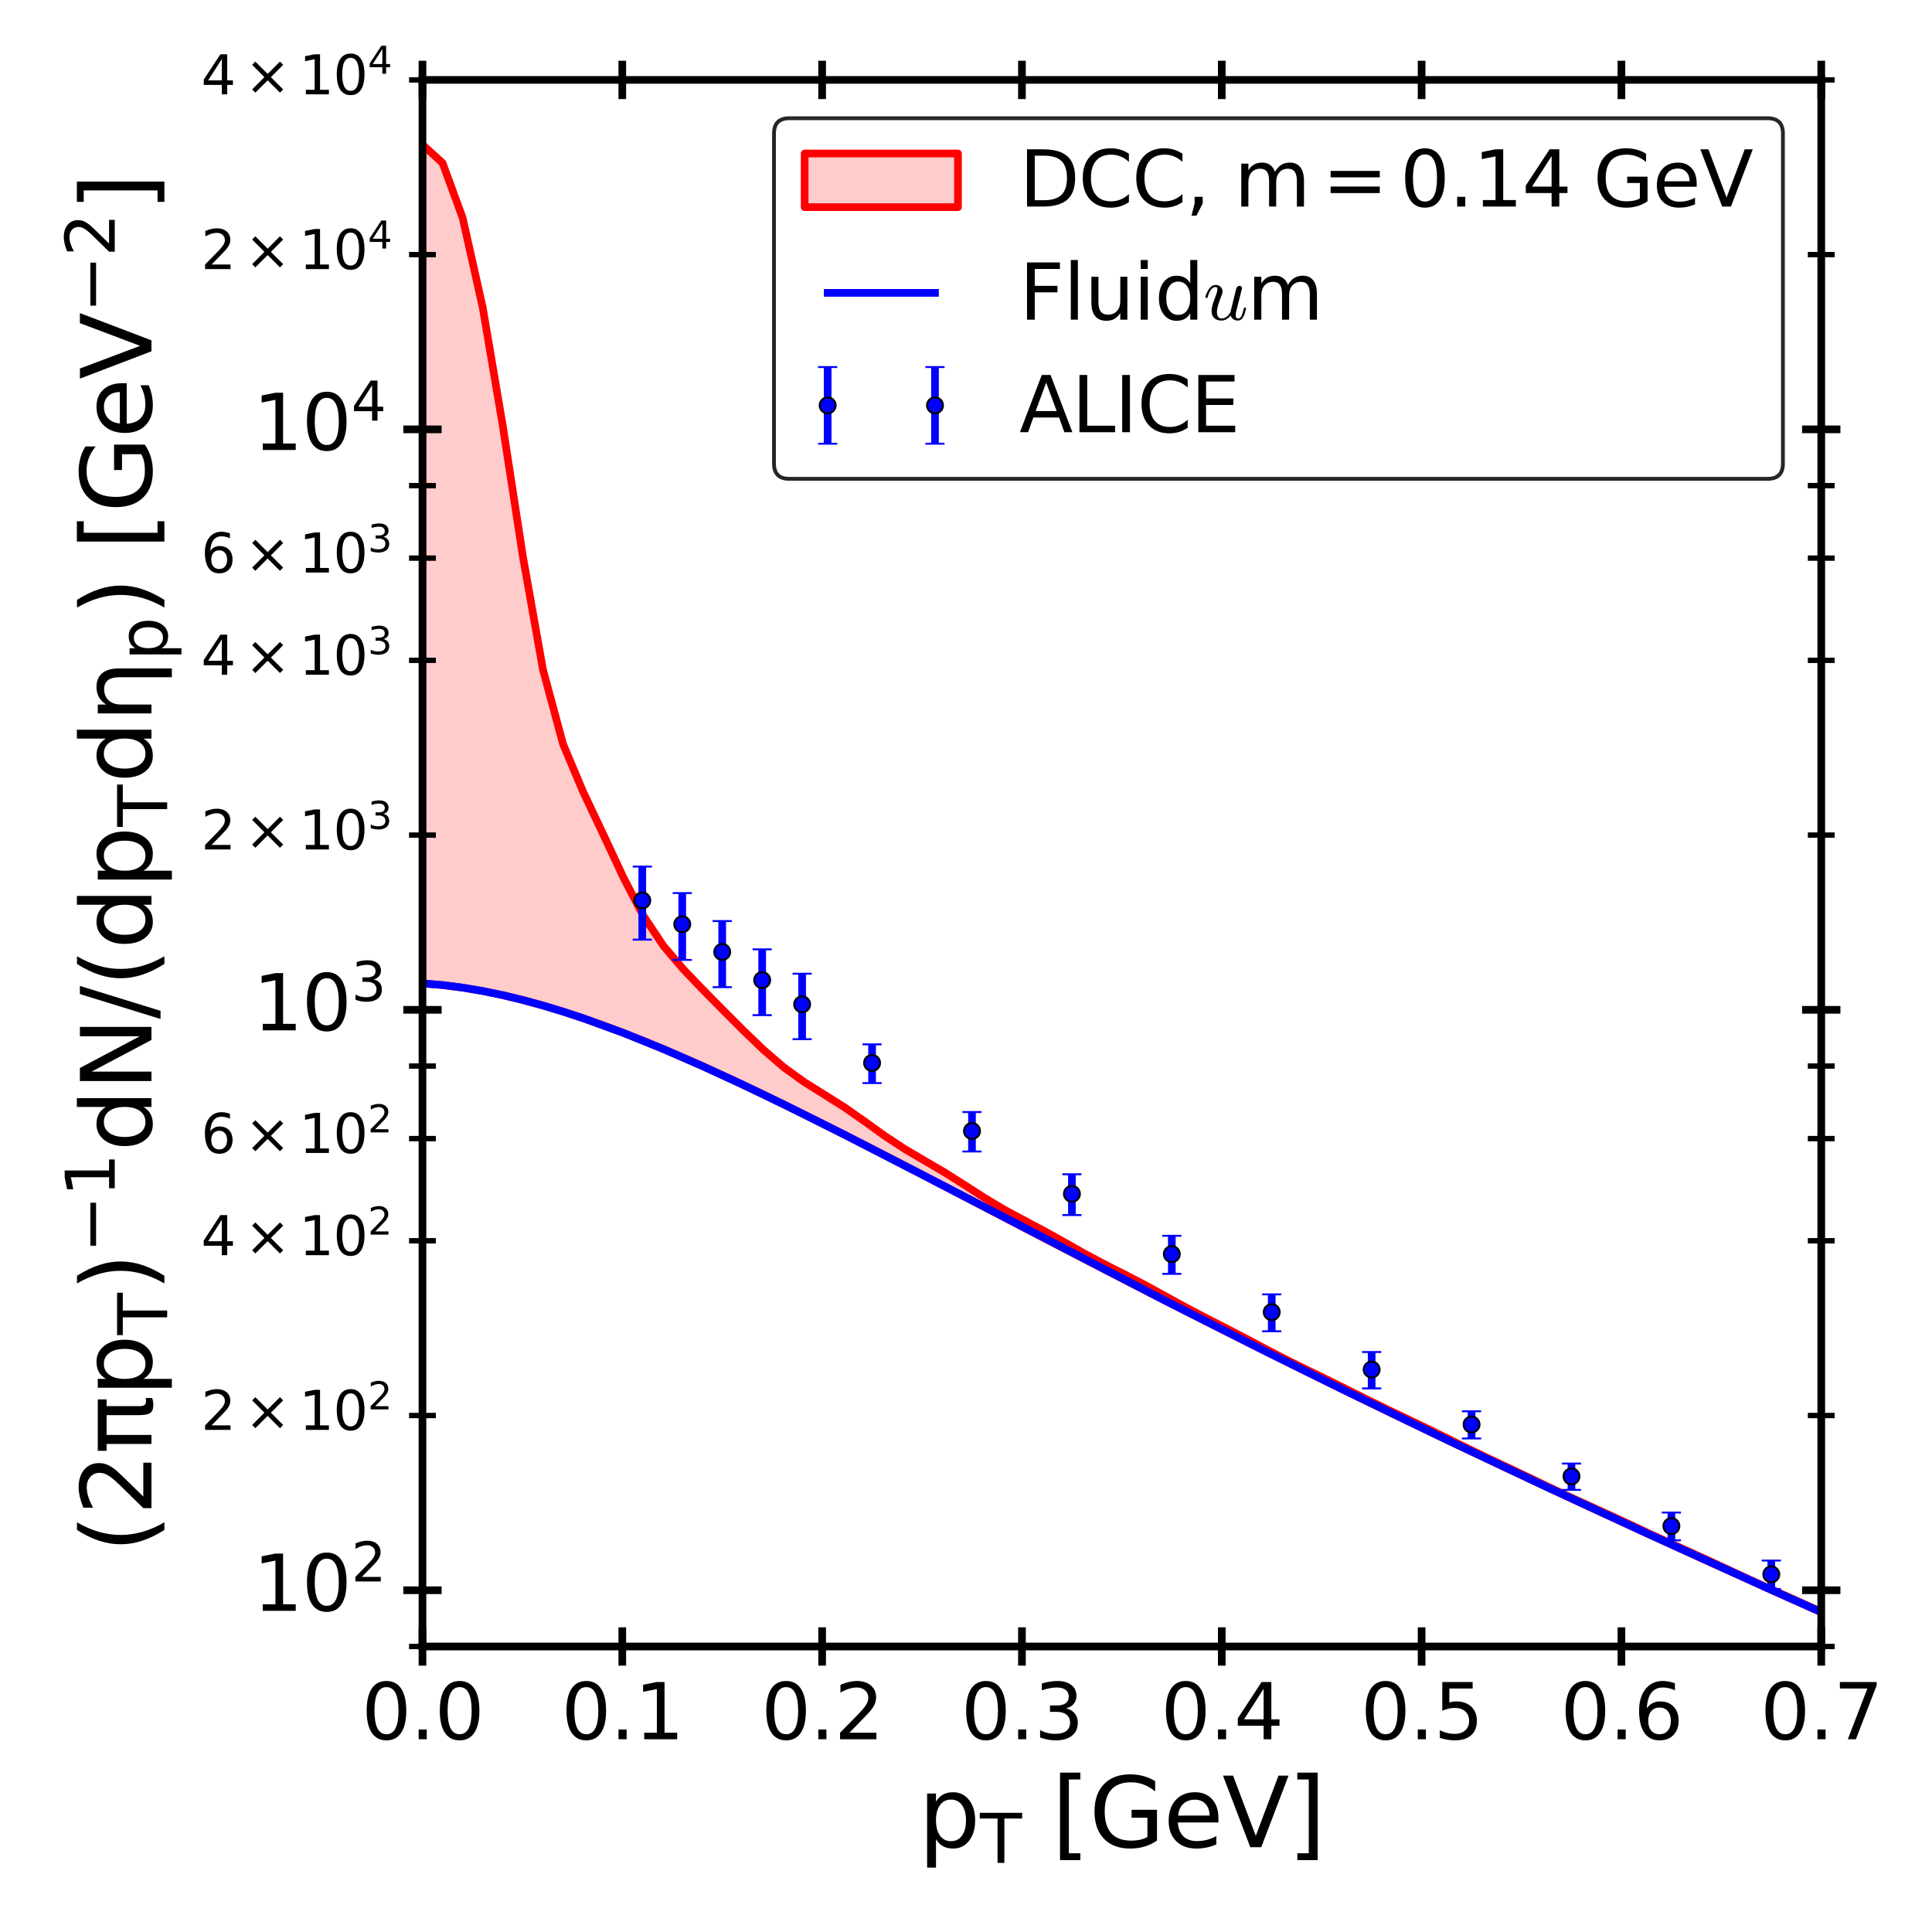 <?xml version="1.0" encoding="utf-8" standalone="no"?>
<!DOCTYPE svg PUBLIC "-//W3C//DTD SVG 1.1//EN"
  "http://www.w3.org/Graphics/SVG/1.1/DTD/svg11.dtd">
<svg xmlns:xlink="http://www.w3.org/1999/xlink" width="504pt" height="504pt" viewBox="0 0 504 504" xmlns="http://www.w3.org/2000/svg" version="1.1">
 <defs>
  <style type="text/css">*{stroke-linejoin: round; stroke-linecap: butt}</style>
 </defs>
 <g id="figure_1">
  <g id="patch_1">
   <path d="M 0 504 
L 504 504 
L 504 0 
L 0 0 
z
" style="fill: #ffffff"/>
  </g>
  <g id="axes_1">
   <g id="patch_2">
    <path d="M 110.209 429.52 
L 475.11 429.52 
L 475.11 20.844 
L 110.209 20.844 
z
" style="fill: #ffffff"/>
   </g>
   <g id="PolyCollection_1">
    <path d="M 110.209 37.717 
L 110.209 256.544 
L 115.449 256.974 
L 120.688 257.64 
L 125.927 258.524 
L 131.166 259.608 
L 136.405 260.874 
L 141.644 262.309 
L 146.883 263.896 
L 152.122 265.623 
L 157.361 267.476 
L 162.6 269.444 
L 167.839 271.515 
L 173.078 273.68 
L 178.317 275.928 
L 183.557 278.251 
L 188.796 280.641 
L 194.034 283.089 
L 199.273 285.588 
L 204.513 288.133 
L 209.752 290.717 
L 214.991 293.333 
L 220.23 295.978 
L 225.469 298.647 
L 230.708 301.335 
L 235.947 304.039 
L 241.186 306.754 
L 246.425 309.478 
L 251.664 312.207 
L 256.903 314.939 
L 262.142 317.672 
L 267.382 320.404 
L 272.62 323.132 
L 277.859 325.856 
L 283.098 328.573 
L 288.338 331.283 
L 293.577 333.983 
L 298.816 336.674 
L 304.055 339.354 
L 309.294 342.024 
L 314.533 344.682 
L 319.772 347.327 
L 325.011 349.96 
L 330.25 352.581 
L 335.489 355.189 
L 340.728 357.783 
L 345.967 360.365 
L 351.206 362.935 
L 356.445 365.491 
L 361.684 368.035 
L 366.923 370.567 
L 372.163 373.086 
L 377.402 375.594 
L 382.641 378.09 
L 387.879 380.574 
L 393.119 383.048 
L 398.358 385.512 
L 403.597 387.964 
L 408.836 390.407 
L 414.075 392.841 
L 419.314 395.265 
L 424.553 397.681 
L 429.792 400.087 
L 435.031 402.486 
L 440.27 404.877 
L 445.509 407.261 
L 450.748 409.637 
L 455.988 412.007 
L 461.227 414.37 
L 466.466 416.727 
L 471.704 419.077 
L 476.944 421.423 
L 482.183 423.762 
L 487.422 426.097 
L 492.661 428.426 
L 497.9 430.751 
L 503.139 433.071 
L 508.378 435.387 
L 513.617 437.698 
L 518.856 440.006 
L 524.095 442.309 
L 529.334 444.609 
L 534.573 446.905 
L 539.813 449.197 
L 545.052 451.486 
L 550.29 453.772 
L 555.529 456.054 
L 560.769 458.333 
L 566.008 460.608 
L 571.247 462.881 
L 576.486 465.15 
L 581.725 467.417 
L 586.964 469.68 
L 592.203 471.94 
L 597.442 474.197 
L 602.681 476.451 
L 607.92 478.702 
L 613.159 480.95 
L 618.398 483.195 
L 623.638 485.438 
L 628.876 487.676 
L 634.118 489.913 
L 639.357 492.146 
L 644.596 494.376 
L 649.835 496.602 
L 655.074 498.826 
L 660.313 501.046 
L 665.552 503.263 
L 670.791 505.477 
L 676.029 507.688 
L 681.268 509.896 
L 686.507 512.101 
L 691.746 514.302 
L 696.985 516.501 
L 702.224 518.696 
L 707.463 520.888 
L 712.702 523.077 
L 717.941 525.263 
L 723.18 527.446 
L 728.419 529.626 
L 733.658 531.803 
L 738.897 533.976 
L 744.136 536.147 
L 749.374 538.315 
L 754.613 540.48 
L 759.852 542.642 
L 765.091 544.801 
L 770.33 546.958 
L 775.569 549.112 
L 780.808 551.263 
L 786.047 553.411 
L 791.286 555.558 
L 796.525 557.701 
L 801.764 559.842 
L 807.003 561.981 
L 812.242 564.118 
L 817.481 566.252 
L 822.719 568.384 
L 827.958 570.514 
L 833.197 572.643 
L 838.436 574.769 
L 843.68 576.895 
L 848.919 579.018 
L 854.158 581.139 
L 859.397 583.258 
L 864.636 585.376 
L 869.875 587.492 
L 875.114 589.607 
L 880.353 591.721 
L 885.592 593.833 
L 890.831 595.944 
L 896.07 598.054 
L 901.309 600.163 
L 906.548 602.27 
L 911.786 604.377 
L 917.025 606.483 
L 922.264 608.588 
L 927.503 610.693 
L 932.742 612.796 
L 937.981 614.899 
L 943.22 617.001 
L 948.459 619.103 
L 953.698 621.203 
L 958.937 623.304 
L 964.176 625.403 
L 969.415 627.503 
L 974.654 629.601 
L 979.893 631.699 
L 985.131 633.797 
L 990.37 635.894 
L 995.609 637.991 
L 1000.848 640.087 
L 1006.087 642.183 
L 1011.326 644.278 
L 1016.565 646.373 
L 1021.804 648.467 
L 1027.043 650.56 
L 1032.282 652.654 
L 1037.521 654.746 
L 1042.76 656.838 
L 1047.999 658.929 
L 1053.243 661.022 
L 1058.482 663.112 
L 1063.721 665.201 
L 1068.96 667.289 
L 1074.198 669.377 
L 1079.437 671.463 
L 1084.676 673.549 
L 1089.915 675.634 
L 1095.154 677.718 
L 1100.393 679.801 
L 1105.632 681.883 
L 1110.871 683.964 
L 1116.11 686.044 
L 1121.349 688.122 
L 1126.588 690.2 
L 1131.827 692.276 
L 1137.066 694.351 
L 1142.305 696.424 
L 1147.543 698.496 
L 1152.782 700.567 
L 1152.782 700.546 
L 1152.782 700.546 
L 1147.543 698.456 
L 1142.305 696.388 
L 1137.066 694.336 
L 1131.827 692.272 
L 1126.588 690.188 
L 1121.349 688.101 
L 1116.11 686.028 
L 1110.871 683.958 
L 1105.632 681.874 
L 1100.393 679.783 
L 1095.154 677.702 
L 1089.915 675.627 
L 1084.676 673.535 
L 1079.437 671.421 
L 1074.198 669.314 
L 1068.96 667.239 
L 1063.721 665.181 
L 1058.482 663.107 
L 1053.243 661.01 
L 1047.999 658.914 
L 1042.76 656.832 
L 1037.521 654.745 
L 1032.282 652.639 
L 1027.043 650.53 
L 1021.804 648.44 
L 1016.565 646.36 
L 1011.326 644.265 
L 1006.087 642.152 
L 1000.848 640.048 
L 995.609 637.968 
L 990.37 635.891 
L 985.131 633.794 
L 979.893 631.684 
L 974.654 629.585 
L 969.415 627.495 
L 964.176 625.389 
L 958.937 623.262 
L 953.698 621.142 
L 948.459 619.052 
L 943.22 616.976 
L 937.981 614.881 
L 932.742 612.768 
L 927.503 610.663 
L 922.264 608.575 
L 917.025 606.483 
L 911.786 604.367 
L 906.548 602.245 
L 901.309 600.139 
L 896.07 598.038 
L 890.831 595.92 
L 885.592 593.784 
L 880.353 591.661 
L 875.114 589.567 
L 869.875 587.476 
L 864.636 585.361 
L 859.397 583.231 
L 854.158 581.113 
L 848.919 579.006 
L 843.68 576.883 
L 838.436 574.733 
L 833.197 572.586 
L 827.958 570.465 
L 822.719 568.353 
L 817.481 566.221 
L 812.242 564.071 
L 807.003 561.932 
L 801.764 559.815 
L 796.525 557.693 
L 791.286 555.544 
L 786.047 553.383 
L 780.808 551.234 
L 775.569 549.091 
L 770.33 546.927 
L 765.091 544.742 
L 759.852 542.567 
L 754.613 540.418 
L 749.374 538.275 
L 744.136 536.109 
L 738.897 533.926 
L 733.658 531.756 
L 728.419 529.599 
L 723.18 527.428 
L 717.941 525.228 
L 712.702 523.023 
L 707.463 520.836 
L 702.224 518.655 
L 696.985 516.452 
L 691.746 514.232 
L 686.507 512.025 
L 681.268 509.843 
L 676.029 507.657 
L 670.791 505.442 
L 665.552 503.214 
L 660.313 501 
L 655.074 498.793 
L 649.835 496.561 
L 644.596 494.303 
L 639.357 492.051 
L 634.118 489.828 
L 628.876 487.609 
L 623.638 485.365 
L 618.398 483.104 
L 613.159 480.862 
L 607.92 478.643 
L 602.681 476.412 
L 597.442 474.144 
L 592.203 471.865 
L 586.964 469.605 
L 581.725 467.354 
L 576.486 465.075 
L 571.247 462.77 
L 566.008 460.479 
L 560.769 458.222 
L 555.529 455.969 
L 550.29 453.685 
L 545.052 451.383 
L 539.813 449.098 
L 534.573 446.83 
L 529.334 444.539 
L 524.095 442.207 
L 518.856 439.87 
L 513.617 437.561 
L 508.378 435.261 
L 503.139 432.93 
L 497.9 430.574 
L 492.661 428.239 
L 487.422 425.943 
L 482.183 423.641 
L 476.944 421.293 
L 471.704 418.922 
L 466.466 416.572 
L 461.227 414.236 
L 455.988 411.861 
L 450.748 409.434 
L 445.509 407.008 
L 440.27 404.627 
L 435.031 402.259 
L 429.792 399.847 
L 424.553 397.397 
L 419.314 394.972 
L 414.075 392.591 
L 408.836 390.191 
L 403.597 387.719 
L 398.358 385.207 
L 393.119 382.723 
L 387.879 380.258 
L 382.641 377.742 
L 377.402 375.155 
L 372.163 372.573 
L 366.923 370.058 
L 361.684 367.565 
L 356.445 365.003 
L 351.206 362.379 
L 345.967 359.783 
L 340.728 357.243 
L 335.489 354.659 
L 330.25 351.945 
L 325.011 349.166 
L 319.772 346.445 
L 314.533 343.777 
L 309.294 341.029 
L 304.055 338.148 
L 298.816 335.275 
L 293.577 332.551 
L 288.338 329.901 
L 283.098 327.119 
L 277.859 324.166 
L 272.62 321.238 
L 267.382 318.458 
L 262.142 315.647 
L 256.903 312.533 
L 251.664 309.153 
L 246.425 305.845 
L 241.186 302.781 
L 235.947 299.702 
L 230.708 296.246 
L 225.469 292.471 
L 220.23 288.816 
L 214.991 285.515 
L 209.752 282.247 
L 204.513 278.465 
L 199.273 273.952 
L 194.034 268.925 
L 188.796 263.684 
L 183.557 258.374 
L 178.317 252.909 
L 173.078 246.758 
L 167.839 238.913 
L 162.6 228.861 
L 157.361 217.629 
L 152.122 206.568 
L 146.883 194.121 
L 141.644 174.689 
L 136.405 145.176 
L 131.166 111.11 
L 125.927 80.226 
L 120.688 56.837 
L 115.449 42.522 
L 110.209 37.717 
z
" clip-path="url(#p96c5abf75c)" style="fill: #ff0000; fill-opacity: 0.2; stroke: #ff0000; stroke-width: 2"/>
   </g>
   <g id="line2d_1">
    <path d="M 110.209 256.544 
L 115.449 256.974 
L 120.688 257.64 
L 125.927 258.524 
L 131.166 259.608 
L 136.405 260.874 
L 141.644 262.309 
L 146.883 263.896 
L 152.122 265.623 
L 162.6 269.444 
L 173.078 273.68 
L 183.557 278.251 
L 194.034 283.089 
L 204.513 288.133 
L 220.23 295.978 
L 241.186 306.754 
L 304.055 339.354 
L 330.25 352.581 
L 351.206 362.935 
L 377.402 375.594 
L 403.597 387.964 
L 429.792 400.087 
L 461.227 414.37 
L 497.9 430.751 
L 505 433.894 
L 505 433.894 
" clip-path="url(#p96c5abf75c)" style="fill: none; stroke: #0000ff; stroke-width: 2; stroke-linecap: square"/>
   </g>
   <g id="LineCollection_1">
    <path d="M 167.551 245.12 
L 167.551 226.065 
" clip-path="url(#p96c5abf75c)" style="fill: none; stroke: #0000ff; stroke-width: 2"/>
    <path d="M 177.977 250.404 
L 177.977 232.973 
" clip-path="url(#p96c5abf75c)" style="fill: none; stroke: #0000ff; stroke-width: 2"/>
    <path d="M 188.402 257.519 
L 188.402 240.275 
" clip-path="url(#p96c5abf75c)" style="fill: none; stroke: #0000ff; stroke-width: 2"/>
    <path d="M 198.828 264.822 
L 198.828 247.657 
" clip-path="url(#p96c5abf75c)" style="fill: none; stroke: #0000ff; stroke-width: 2"/>
    <path d="M 209.254 271.09 
L 209.254 254.008 
" clip-path="url(#p96c5abf75c)" style="fill: none; stroke: #0000ff; stroke-width: 2"/>
    <path d="M 227.499 282.538 
L 227.499 272.434 
" clip-path="url(#p96c5abf75c)" style="fill: none; stroke: #0000ff; stroke-width: 2"/>
    <path d="M 253.563 300.392 
L 253.563 290.097 
" clip-path="url(#p96c5abf75c)" style="fill: none; stroke: #0000ff; stroke-width: 2"/>
    <path d="M 279.628 316.968 
L 279.628 306.328 
" clip-path="url(#p96c5abf75c)" style="fill: none; stroke: #0000ff; stroke-width: 2"/>
    <path d="M 305.692 332.313 
L 305.692 322.38 
" clip-path="url(#p96c5abf75c)" style="fill: none; stroke: #0000ff; stroke-width: 2"/>
    <path d="M 331.756 347.279 
L 331.756 337.662 
" clip-path="url(#p96c5abf75c)" style="fill: none; stroke: #0000ff; stroke-width: 2"/>
    <path d="M 357.821 362.194 
L 357.821 352.697 
" clip-path="url(#p96c5abf75c)" style="fill: none; stroke: #0000ff; stroke-width: 2"/>
    <path d="M 383.885 375.25 
L 383.885 368.156 
" clip-path="url(#p96c5abf75c)" style="fill: none; stroke: #0000ff; stroke-width: 2"/>
    <path d="M 409.949 388.666 
L 409.949 381.795 
" clip-path="url(#p96c5abf75c)" style="fill: none; stroke: #0000ff; stroke-width: 2"/>
    <path d="M 436.014 401.823 
L 436.014 394.577 
" clip-path="url(#p96c5abf75c)" style="fill: none; stroke: #0000ff; stroke-width: 2"/>
    <path d="M 462.078 414.518 
L 462.078 407.1 
" clip-path="url(#p96c5abf75c)" style="fill: none; stroke: #0000ff; stroke-width: 2"/>
    <path d="M 488.142 427.313 
L 488.142 419.937 
" clip-path="url(#p96c5abf75c)" style="fill: none; stroke: #0000ff; stroke-width: 2"/>
    <path clip-path="url(#p96c5abf75c)" style="fill: none; stroke: #0000ff; stroke-width: 2"/>
    <path clip-path="url(#p96c5abf75c)" style="fill: none; stroke: #0000ff; stroke-width: 2"/>
    <path clip-path="url(#p96c5abf75c)" style="fill: none; stroke: #0000ff; stroke-width: 2"/>
    <path clip-path="url(#p96c5abf75c)" style="fill: none; stroke: #0000ff; stroke-width: 2"/>
    <path clip-path="url(#p96c5abf75c)" style="fill: none; stroke: #0000ff; stroke-width: 2"/>
    <path clip-path="url(#p96c5abf75c)" style="fill: none; stroke: #0000ff; stroke-width: 2"/>
    <path clip-path="url(#p96c5abf75c)" style="fill: none; stroke: #0000ff; stroke-width: 2"/>
    <path clip-path="url(#p96c5abf75c)" style="fill: none; stroke: #0000ff; stroke-width: 2"/>
    <path clip-path="url(#p96c5abf75c)" style="fill: none; stroke: #0000ff; stroke-width: 2"/>
    <path clip-path="url(#p96c5abf75c)" style="fill: none; stroke: #0000ff; stroke-width: 2"/>
    <path clip-path="url(#p96c5abf75c)" style="fill: none; stroke: #0000ff; stroke-width: 2"/>
    <path clip-path="url(#p96c5abf75c)" style="fill: none; stroke: #0000ff; stroke-width: 2"/>
    <path clip-path="url(#p96c5abf75c)" style="fill: none; stroke: #0000ff; stroke-width: 2"/>
    <path clip-path="url(#p96c5abf75c)" style="fill: none; stroke: #0000ff; stroke-width: 2"/>
    <path clip-path="url(#p96c5abf75c)" style="fill: none; stroke: #0000ff; stroke-width: 2"/>
    <path clip-path="url(#p96c5abf75c)" style="fill: none; stroke: #0000ff; stroke-width: 2"/>
    <path clip-path="url(#p96c5abf75c)" style="fill: none; stroke: #0000ff; stroke-width: 2"/>
    <path clip-path="url(#p96c5abf75c)" style="fill: none; stroke: #0000ff; stroke-width: 2"/>
    <path clip-path="url(#p96c5abf75c)" style="fill: none; stroke: #0000ff; stroke-width: 2"/>
    <path clip-path="url(#p96c5abf75c)" style="fill: none; stroke: #0000ff; stroke-width: 2"/>
    <path clip-path="url(#p96c5abf75c)" style="fill: none; stroke: #0000ff; stroke-width: 2"/>
    <path clip-path="url(#p96c5abf75c)" style="fill: none; stroke: #0000ff; stroke-width: 2"/>
    <path clip-path="url(#p96c5abf75c)" style="fill: none; stroke: #0000ff; stroke-width: 2"/>
    <path clip-path="url(#p96c5abf75c)" style="fill: none; stroke: #0000ff; stroke-width: 2"/>
    <path clip-path="url(#p96c5abf75c)" style="fill: none; stroke: #0000ff; stroke-width: 2"/>
   </g>
   <g id="line2d_2">
    <defs>
     <path id="m764d93574f" d="M 2.5 0 
L -2.5 -0 
" style="stroke: #0000ff; stroke-width: 0.5"/>
    </defs>
    <g clip-path="url(#p96c5abf75c)">
     <use xlink:href="#m764d93574f" x="167.551" y="245.12" style="fill: #0000ff; stroke: #0000ff; stroke-width: 0.5"/>
     <use xlink:href="#m764d93574f" x="177.977" y="250.404" style="fill: #0000ff; stroke: #0000ff; stroke-width: 0.5"/>
     <use xlink:href="#m764d93574f" x="188.402" y="257.519" style="fill: #0000ff; stroke: #0000ff; stroke-width: 0.5"/>
     <use xlink:href="#m764d93574f" x="198.828" y="264.822" style="fill: #0000ff; stroke: #0000ff; stroke-width: 0.5"/>
     <use xlink:href="#m764d93574f" x="209.254" y="271.09" style="fill: #0000ff; stroke: #0000ff; stroke-width: 0.5"/>
     <use xlink:href="#m764d93574f" x="227.499" y="282.538" style="fill: #0000ff; stroke: #0000ff; stroke-width: 0.5"/>
     <use xlink:href="#m764d93574f" x="253.563" y="300.392" style="fill: #0000ff; stroke: #0000ff; stroke-width: 0.5"/>
     <use xlink:href="#m764d93574f" x="279.628" y="316.968" style="fill: #0000ff; stroke: #0000ff; stroke-width: 0.5"/>
     <use xlink:href="#m764d93574f" x="305.692" y="332.313" style="fill: #0000ff; stroke: #0000ff; stroke-width: 0.5"/>
     <use xlink:href="#m764d93574f" x="331.756" y="347.279" style="fill: #0000ff; stroke: #0000ff; stroke-width: 0.5"/>
     <use xlink:href="#m764d93574f" x="357.821" y="362.194" style="fill: #0000ff; stroke: #0000ff; stroke-width: 0.5"/>
     <use xlink:href="#m764d93574f" x="383.885" y="375.25" style="fill: #0000ff; stroke: #0000ff; stroke-width: 0.5"/>
     <use xlink:href="#m764d93574f" x="409.949" y="388.666" style="fill: #0000ff; stroke: #0000ff; stroke-width: 0.5"/>
     <use xlink:href="#m764d93574f" x="436.014" y="401.823" style="fill: #0000ff; stroke: #0000ff; stroke-width: 0.5"/>
     <use xlink:href="#m764d93574f" x="462.078" y="414.518" style="fill: #0000ff; stroke: #0000ff; stroke-width: 0.5"/>
     <use xlink:href="#m764d93574f" x="488.142" y="427.313" style="fill: #0000ff; stroke: #0000ff; stroke-width: 0.5"/>
     <use xlink:href="#m764d93574f" x="514.206" y="439.324" style="fill: #0000ff; stroke: #0000ff; stroke-width: 0.5"/>
     <use xlink:href="#m764d93574f" x="540.271" y="451.546" style="fill: #0000ff; stroke: #0000ff; stroke-width: 0.5"/>
     <use xlink:href="#m764d93574f" x="566.335" y="463.14" style="fill: #0000ff; stroke: #0000ff; stroke-width: 0.5"/>
     <use xlink:href="#m764d93574f" x="592.399" y="474.627" style="fill: #0000ff; stroke: #0000ff; stroke-width: 0.5"/>
     <use xlink:href="#m764d93574f" x="618.464" y="485.673" style="fill: #0000ff; stroke: #0000ff; stroke-width: 0.5"/>
     <use xlink:href="#m764d93574f" x="657.56" y="502.951" style="fill: #0000ff; stroke: #0000ff; stroke-width: 0.5"/>
     <use xlink:href="#m764d93574f" x="709.689" y="524.892" style="fill: #0000ff; stroke: #0000ff; stroke-width: 0.5"/>
     <use xlink:href="#m764d93574f" x="761.818" y="545.515" style="fill: #0000ff; stroke: #0000ff; stroke-width: 0.5"/>
     <use xlink:href="#m764d93574f" x="813.946" y="566.265" style="fill: #0000ff; stroke: #0000ff; stroke-width: 0.5"/>
     <use xlink:href="#m764d93574f" x="866.075" y="588.087" style="fill: #0000ff; stroke: #0000ff; stroke-width: 0.5"/>
     <use xlink:href="#m764d93574f" x="918.203" y="608.388" style="fill: #0000ff; stroke: #0000ff; stroke-width: 0.5"/>
     <use xlink:href="#m764d93574f" x="970.332" y="628.405" style="fill: #0000ff; stroke: #0000ff; stroke-width: 0.5"/>
     <use xlink:href="#m764d93574f" x="1022.461" y="648.559" style="fill: #0000ff; stroke: #0000ff; stroke-width: 0.5"/>
     <use xlink:href="#m764d93574f" x="1074.589" y="668.333" style="fill: #0000ff; stroke: #0000ff; stroke-width: 0.5"/>
     <use xlink:href="#m764d93574f" x="1126.718" y="687.812" style="fill: #0000ff; stroke: #0000ff; stroke-width: 0.5"/>
     <use xlink:href="#m764d93574f" x="1178.847" y="706.856" style="fill: #0000ff; stroke: #0000ff; stroke-width: 0.5"/>
     <use xlink:href="#m764d93574f" x="1230.975" y="725.548" style="fill: #0000ff; stroke: #0000ff; stroke-width: 0.5"/>
     <use xlink:href="#m764d93574f" x="1283.104" y="744.295" style="fill: #0000ff; stroke: #0000ff; stroke-width: 0.5"/>
     <use xlink:href="#m764d93574f" x="1335.233" y="759.249" style="fill: #0000ff; stroke: #0000ff; stroke-width: 0.5"/>
     <use xlink:href="#m764d93574f" x="1387.361" y="779.892" style="fill: #0000ff; stroke: #0000ff; stroke-width: 0.5"/>
     <use xlink:href="#m764d93574f" x="1439.49" y="796.836" style="fill: #0000ff; stroke: #0000ff; stroke-width: 0.5"/>
     <use xlink:href="#m764d93574f" x="1491.619" y="814.188" style="fill: #0000ff; stroke: #0000ff; stroke-width: 0.5"/>
     <use xlink:href="#m764d93574f" x="1543.747" y="829.652" style="fill: #0000ff; stroke: #0000ff; stroke-width: 0.5"/>
     <use xlink:href="#m764d93574f" x="1595.876" y="844.534" style="fill: #0000ff; stroke: #0000ff; stroke-width: 0.5"/>
     <use xlink:href="#m764d93574f" x="1648.005" y="860.834" style="fill: #0000ff; stroke: #0000ff; stroke-width: 0.5"/>
    </g>
   </g>
   <g id="line2d_3">
    <g clip-path="url(#p96c5abf75c)">
     <use xlink:href="#m764d93574f" x="167.551" y="226.065" style="fill: #0000ff; stroke: #0000ff; stroke-width: 0.5"/>
     <use xlink:href="#m764d93574f" x="177.977" y="232.973" style="fill: #0000ff; stroke: #0000ff; stroke-width: 0.5"/>
     <use xlink:href="#m764d93574f" x="188.402" y="240.275" style="fill: #0000ff; stroke: #0000ff; stroke-width: 0.5"/>
     <use xlink:href="#m764d93574f" x="198.828" y="247.657" style="fill: #0000ff; stroke: #0000ff; stroke-width: 0.5"/>
     <use xlink:href="#m764d93574f" x="209.254" y="254.008" style="fill: #0000ff; stroke: #0000ff; stroke-width: 0.5"/>
     <use xlink:href="#m764d93574f" x="227.499" y="272.434" style="fill: #0000ff; stroke: #0000ff; stroke-width: 0.5"/>
     <use xlink:href="#m764d93574f" x="253.563" y="290.097" style="fill: #0000ff; stroke: #0000ff; stroke-width: 0.5"/>
     <use xlink:href="#m764d93574f" x="279.628" y="306.328" style="fill: #0000ff; stroke: #0000ff; stroke-width: 0.5"/>
     <use xlink:href="#m764d93574f" x="305.692" y="322.38" style="fill: #0000ff; stroke: #0000ff; stroke-width: 0.5"/>
     <use xlink:href="#m764d93574f" x="331.756" y="337.662" style="fill: #0000ff; stroke: #0000ff; stroke-width: 0.5"/>
     <use xlink:href="#m764d93574f" x="357.821" y="352.697" style="fill: #0000ff; stroke: #0000ff; stroke-width: 0.5"/>
     <use xlink:href="#m764d93574f" x="383.885" y="368.156" style="fill: #0000ff; stroke: #0000ff; stroke-width: 0.5"/>
     <use xlink:href="#m764d93574f" x="409.949" y="381.795" style="fill: #0000ff; stroke: #0000ff; stroke-width: 0.5"/>
     <use xlink:href="#m764d93574f" x="436.014" y="394.577" style="fill: #0000ff; stroke: #0000ff; stroke-width: 0.5"/>
     <use xlink:href="#m764d93574f" x="462.078" y="407.1" style="fill: #0000ff; stroke: #0000ff; stroke-width: 0.5"/>
     <use xlink:href="#m764d93574f" x="488.142" y="419.937" style="fill: #0000ff; stroke: #0000ff; stroke-width: 0.5"/>
     <use xlink:href="#m764d93574f" x="514.206" y="431.676" style="fill: #0000ff; stroke: #0000ff; stroke-width: 0.5"/>
     <use xlink:href="#m764d93574f" x="540.271" y="443.774" style="fill: #0000ff; stroke: #0000ff; stroke-width: 0.5"/>
     <use xlink:href="#m764d93574f" x="566.335" y="455.075" style="fill: #0000ff; stroke: #0000ff; stroke-width: 0.5"/>
     <use xlink:href="#m764d93574f" x="592.399" y="466.5" style="fill: #0000ff; stroke: #0000ff; stroke-width: 0.5"/>
     <use xlink:href="#m764d93574f" x="618.464" y="477.82" style="fill: #0000ff; stroke: #0000ff; stroke-width: 0.5"/>
     <use xlink:href="#m764d93574f" x="657.56" y="495.058" style="fill: #0000ff; stroke: #0000ff; stroke-width: 0.5"/>
     <use xlink:href="#m764d93574f" x="709.689" y="516.79" style="fill: #0000ff; stroke: #0000ff; stroke-width: 0.5"/>
     <use xlink:href="#m764d93574f" x="761.818" y="536.896" style="fill: #0000ff; stroke: #0000ff; stroke-width: 0.5"/>
     <use xlink:href="#m764d93574f" x="813.946" y="557.649" style="fill: #0000ff; stroke: #0000ff; stroke-width: 0.5"/>
     <use xlink:href="#m764d93574f" x="866.075" y="579.251" style="fill: #0000ff; stroke: #0000ff; stroke-width: 0.5"/>
     <use xlink:href="#m764d93574f" x="918.203" y="599.333" style="fill: #0000ff; stroke: #0000ff; stroke-width: 0.5"/>
     <use xlink:href="#m764d93574f" x="970.332" y="619.024" style="fill: #0000ff; stroke: #0000ff; stroke-width: 0.5"/>
     <use xlink:href="#m764d93574f" x="1022.461" y="639.072" style="fill: #0000ff; stroke: #0000ff; stroke-width: 0.5"/>
     <use xlink:href="#m764d93574f" x="1074.589" y="658.596" style="fill: #0000ff; stroke: #0000ff; stroke-width: 0.5"/>
     <use xlink:href="#m764d93574f" x="1126.718" y="677.407" style="fill: #0000ff; stroke: #0000ff; stroke-width: 0.5"/>
     <use xlink:href="#m764d93574f" x="1178.847" y="696.171" style="fill: #0000ff; stroke: #0000ff; stroke-width: 0.5"/>
     <use xlink:href="#m764d93574f" x="1230.975" y="714.182" style="fill: #0000ff; stroke: #0000ff; stroke-width: 0.5"/>
     <use xlink:href="#m764d93574f" x="1283.104" y="732.854" style="fill: #0000ff; stroke: #0000ff; stroke-width: 0.5"/>
     <use xlink:href="#m764d93574f" x="1335.233" y="747.269" style="fill: #0000ff; stroke: #0000ff; stroke-width: 0.5"/>
     <use xlink:href="#m764d93574f" x="1387.361" y="766.239" style="fill: #0000ff; stroke: #0000ff; stroke-width: 0.5"/>
     <use xlink:href="#m764d93574f" x="1439.49" y="782.66" style="fill: #0000ff; stroke: #0000ff; stroke-width: 0.5"/>
     <use xlink:href="#m764d93574f" x="1491.619" y="798.523" style="fill: #0000ff; stroke: #0000ff; stroke-width: 0.5"/>
     <use xlink:href="#m764d93574f" x="1543.747" y="814.56" style="fill: #0000ff; stroke: #0000ff; stroke-width: 0.5"/>
     <use xlink:href="#m764d93574f" x="1595.876" y="829.041" style="fill: #0000ff; stroke: #0000ff; stroke-width: 0.5"/>
     <use xlink:href="#m764d93574f" x="1648.005" y="843.501" style="fill: #0000ff; stroke: #0000ff; stroke-width: 0.5"/>
    </g>
   </g>
   <g id="line2d_4">
    <defs>
     <path id="m2ebcbee60b" d="M 0 2.083 
C 0.553 2.083 1.082 1.864 1.473 1.473 
C 1.864 1.082 2.083 0.553 2.083 0 
C 2.083 -0.553 1.864 -1.082 1.473 -1.473 
C 1.082 -1.864 0.553 -2.083 0 -2.083 
C -0.553 -2.083 -1.082 -1.864 -1.473 -1.473 
C -1.864 -1.082 -2.083 -0.553 -2.083 0 
C -2.083 0.553 -1.864 1.082 -1.473 1.473 
C -1.082 1.864 -0.553 2.083 0 2.083 
z
" style="stroke: #000000; stroke-width: 0.5"/>
    </defs>
    <g clip-path="url(#p96c5abf75c)">
     <use xlink:href="#m2ebcbee60b" x="167.551" y="234.904" style="fill: #0000ff; stroke: #000000; stroke-width: 0.5"/>
     <use xlink:href="#m2ebcbee60b" x="177.977" y="241.112" style="fill: #0000ff; stroke: #000000; stroke-width: 0.5"/>
     <use xlink:href="#m2ebcbee60b" x="188.402" y="248.333" style="fill: #0000ff; stroke: #000000; stroke-width: 0.5"/>
     <use xlink:href="#m2ebcbee60b" x="198.828" y="255.681" style="fill: #0000ff; stroke: #000000; stroke-width: 0.5"/>
     <use xlink:href="#m2ebcbee60b" x="209.254" y="261.996" style="fill: #0000ff; stroke: #000000; stroke-width: 0.5"/>
     <use xlink:href="#m2ebcbee60b" x="227.499" y="277.292" style="fill: #0000ff; stroke: #000000; stroke-width: 0.5"/>
     <use xlink:href="#m2ebcbee60b" x="253.563" y="295.043" style="fill: #0000ff; stroke: #000000; stroke-width: 0.5"/>
     <use xlink:href="#m2ebcbee60b" x="279.628" y="311.433" style="fill: #0000ff; stroke: #000000; stroke-width: 0.5"/>
     <use xlink:href="#m2ebcbee60b" x="305.692" y="327.159" style="fill: #0000ff; stroke: #000000; stroke-width: 0.5"/>
     <use xlink:href="#m2ebcbee60b" x="331.756" y="342.294" style="fill: #0000ff; stroke: #000000; stroke-width: 0.5"/>
     <use xlink:href="#m2ebcbee60b" x="357.821" y="357.275" style="fill: #0000ff; stroke: #000000; stroke-width: 0.5"/>
     <use xlink:href="#m2ebcbee60b" x="383.885" y="371.607" style="fill: #0000ff; stroke: #000000; stroke-width: 0.5"/>
     <use xlink:href="#m2ebcbee60b" x="409.949" y="385.141" style="fill: #0000ff; stroke: #000000; stroke-width: 0.5"/>
     <use xlink:href="#m2ebcbee60b" x="436.014" y="398.101" style="fill: #0000ff; stroke: #000000; stroke-width: 0.5"/>
     <use xlink:href="#m2ebcbee60b" x="462.078" y="410.705" style="fill: #0000ff; stroke: #000000; stroke-width: 0.5"/>
     <use xlink:href="#m2ebcbee60b" x="488.142" y="423.522" style="fill: #0000ff; stroke: #000000; stroke-width: 0.5"/>
     <use xlink:href="#m2ebcbee60b" x="514.206" y="435.389" style="fill: #0000ff; stroke: #000000; stroke-width: 0.5"/>
     <use xlink:href="#m2ebcbee60b" x="540.271" y="447.545" style="fill: #0000ff; stroke: #000000; stroke-width: 0.5"/>
     <use xlink:href="#m2ebcbee60b" x="566.335" y="458.984" style="fill: #0000ff; stroke: #000000; stroke-width: 0.5"/>
     <use xlink:href="#m2ebcbee60b" x="592.399" y="470.438" style="fill: #0000ff; stroke: #000000; stroke-width: 0.5"/>
     <use xlink:href="#m2ebcbee60b" x="618.464" y="481.63" style="fill: #0000ff; stroke: #000000; stroke-width: 0.5"/>
     <use xlink:href="#m2ebcbee60b" x="657.56" y="498.887" style="fill: #0000ff; stroke: #000000; stroke-width: 0.5"/>
     <use xlink:href="#m2ebcbee60b" x="709.689" y="520.716" style="fill: #0000ff; stroke: #000000; stroke-width: 0.5"/>
     <use xlink:href="#m2ebcbee60b" x="761.818" y="541.064" style="fill: #0000ff; stroke: #000000; stroke-width: 0.5"/>
     <use xlink:href="#m2ebcbee60b" x="813.946" y="561.816" style="fill: #0000ff; stroke: #000000; stroke-width: 0.5"/>
     <use xlink:href="#m2ebcbee60b" x="866.075" y="583.521" style="fill: #0000ff; stroke: #000000; stroke-width: 0.5"/>
     <use xlink:href="#m2ebcbee60b" x="918.203" y="603.705" style="fill: #0000ff; stroke: #000000; stroke-width: 0.5"/>
     <use xlink:href="#m2ebcbee60b" x="970.332" y="623.548" style="fill: #0000ff; stroke: #000000; stroke-width: 0.5"/>
     <use xlink:href="#m2ebcbee60b" x="1022.461" y="643.644" style="fill: #0000ff; stroke: #000000; stroke-width: 0.5"/>
     <use xlink:href="#m2ebcbee60b" x="1074.589" y="663.285" style="fill: #0000ff; stroke: #000000; stroke-width: 0.5"/>
     <use xlink:href="#m2ebcbee60b" x="1126.718" y="682.404" style="fill: #0000ff; stroke: #000000; stroke-width: 0.5"/>
     <use xlink:href="#m2ebcbee60b" x="1178.847" y="701.297" style="fill: #0000ff; stroke: #000000; stroke-width: 0.5"/>
     <use xlink:href="#m2ebcbee60b" x="1230.975" y="719.62" style="fill: #0000ff; stroke: #000000; stroke-width: 0.5"/>
     <use xlink:href="#m2ebcbee60b" x="1283.104" y="738.326" style="fill: #0000ff; stroke: #000000; stroke-width: 0.5"/>
     <use xlink:href="#m2ebcbee60b" x="1335.233" y="752.987" style="fill: #0000ff; stroke: #000000; stroke-width: 0.5"/>
     <use xlink:href="#m2ebcbee60b" x="1387.361" y="772.712" style="fill: #0000ff; stroke: #000000; stroke-width: 0.5"/>
     <use xlink:href="#m2ebcbee60b" x="1439.49" y="789.367" style="fill: #0000ff; stroke: #000000; stroke-width: 0.5"/>
     <use xlink:href="#m2ebcbee60b" x="1491.619" y="805.89" style="fill: #0000ff; stroke: #000000; stroke-width: 0.5"/>
     <use xlink:href="#m2ebcbee60b" x="1543.747" y="821.674" style="fill: #0000ff; stroke: #000000; stroke-width: 0.5"/>
     <use xlink:href="#m2ebcbee60b" x="1595.876" y="836.332" style="fill: #0000ff; stroke: #000000; stroke-width: 0.5"/>
     <use xlink:href="#m2ebcbee60b" x="1648.005" y="851.598" style="fill: #0000ff; stroke: #000000; stroke-width: 0.5"/>
    </g>
   </g>
   <g id="patch_3">
    <path d="M 110.209 429.52 
L 110.209 20.844 
" style="fill: none; stroke: #000000; stroke-width: 2; stroke-linejoin: miter; stroke-linecap: square"/>
   </g>
   <g id="patch_4">
    <path d="M 475.11 429.52 
L 475.11 20.844 
" style="fill: none; stroke: #000000; stroke-width: 2; stroke-linejoin: miter; stroke-linecap: square"/>
   </g>
   <g id="patch_5">
    <path d="M 110.209 429.52 
L 475.11 429.52 
" style="fill: none; stroke: #000000; stroke-width: 2; stroke-linejoin: miter; stroke-linecap: square"/>
   </g>
   <g id="patch_6">
    <path d="M 110.209 20.844 
L 475.11 20.844 
" style="fill: none; stroke: #000000; stroke-width: 2; stroke-linejoin: miter; stroke-linecap: square"/>
   </g>
   <g id="matplotlib.axis_1">
    <g id="xtick_1">
     <g id="line2d_5">
      <defs>
       <path id="m25d801d6d2" d="M 0 5 
L 0 -5 
" style="stroke: #000000; stroke-width: 2"/>
      </defs>
      <g>
       <use xlink:href="#m25d801d6d2" x="110.209" y="429.52" style="stroke: #000000; stroke-width: 2"/>
      </g>
     </g>
     <g id="line2d_6">
      <g>
       <use xlink:href="#m25d801d6d2" x="110.209" y="20.844" style="stroke: #000000; stroke-width: 2"/>
      </g>
     </g>
     <g id="text_1">
      <!-- 0.0 -->
      <g transform="translate(94.306 453.717) scale(0.2 -0.2)">
       <defs>
        <path id="DejaVuSans-30" d="M 2034 4250 
Q 1547 4250 1301 3770 
Q 1056 3291 1056 2328 
Q 1056 1369 1301 889 
Q 1547 409 2034 409 
Q 2525 409 2770 889 
Q 3016 1369 3016 2328 
Q 3016 3291 2770 3770 
Q 2525 4250 2034 4250 
z
M 2034 4750 
Q 2819 4750 3233 4129 
Q 3647 3509 3647 2328 
Q 3647 1150 3233 529 
Q 2819 -91 2034 -91 
Q 1250 -91 836 529 
Q 422 1150 422 2328 
Q 422 3509 836 4129 
Q 1250 4750 2034 4750 
z
" transform="scale(0.016)"/>
        <path id="DejaVuSans-2e" d="M 684 794 
L 1344 794 
L 1344 0 
L 684 0 
L 684 794 
z
" transform="scale(0.016)"/>
       </defs>
       <use xlink:href="#DejaVuSans-30"/>
       <use xlink:href="#DejaVuSans-2e" x="63.623"/>
       <use xlink:href="#DejaVuSans-30" x="95.41"/>
      </g>
     </g>
    </g>
    <g id="xtick_2">
     <g id="line2d_7">
      <g>
       <use xlink:href="#m25d801d6d2" x="162.338" y="429.52" style="stroke: #000000; stroke-width: 2"/>
      </g>
     </g>
     <g id="line2d_8">
      <g>
       <use xlink:href="#m25d801d6d2" x="162.338" y="20.844" style="stroke: #000000; stroke-width: 2"/>
      </g>
     </g>
     <g id="text_2">
      <!-- 0.1 -->
      <g transform="translate(146.435 453.717) scale(0.2 -0.2)">
       <defs>
        <path id="DejaVuSans-31" d="M 794 531 
L 1825 531 
L 1825 4091 
L 703 3866 
L 703 4441 
L 1819 4666 
L 2450 4666 
L 2450 531 
L 3481 531 
L 3481 0 
L 794 0 
L 794 531 
z
" transform="scale(0.016)"/>
       </defs>
       <use xlink:href="#DejaVuSans-30"/>
       <use xlink:href="#DejaVuSans-2e" x="63.623"/>
       <use xlink:href="#DejaVuSans-31" x="95.41"/>
      </g>
     </g>
    </g>
    <g id="xtick_3">
     <g id="line2d_9">
      <g>
       <use xlink:href="#m25d801d6d2" x="214.467" y="429.52" style="stroke: #000000; stroke-width: 2"/>
      </g>
     </g>
     <g id="line2d_10">
      <g>
       <use xlink:href="#m25d801d6d2" x="214.467" y="20.844" style="stroke: #000000; stroke-width: 2"/>
      </g>
     </g>
     <g id="text_3">
      <!-- 0.2 -->
      <g transform="translate(198.564 453.717) scale(0.2 -0.2)">
       <defs>
        <path id="DejaVuSans-32" d="M 1228 531 
L 3431 531 
L 3431 0 
L 469 0 
L 469 531 
Q 828 903 1448 1529 
Q 2069 2156 2228 2338 
Q 2531 2678 2651 2914 
Q 2772 3150 2772 3378 
Q 2772 3750 2511 3984 
Q 2250 4219 1831 4219 
Q 1534 4219 1204 4116 
Q 875 4013 500 3803 
L 500 4441 
Q 881 4594 1212 4672 
Q 1544 4750 1819 4750 
Q 2544 4750 2975 4387 
Q 3406 4025 3406 3419 
Q 3406 3131 3298 2873 
Q 3191 2616 2906 2266 
Q 2828 2175 2409 1742 
Q 1991 1309 1228 531 
z
" transform="scale(0.016)"/>
       </defs>
       <use xlink:href="#DejaVuSans-30"/>
       <use xlink:href="#DejaVuSans-2e" x="63.623"/>
       <use xlink:href="#DejaVuSans-32" x="95.41"/>
      </g>
     </g>
    </g>
    <g id="xtick_4">
     <g id="line2d_11">
      <g>
       <use xlink:href="#m25d801d6d2" x="266.595" y="429.52" style="stroke: #000000; stroke-width: 2"/>
      </g>
     </g>
     <g id="line2d_12">
      <g>
       <use xlink:href="#m25d801d6d2" x="266.595" y="20.844" style="stroke: #000000; stroke-width: 2"/>
      </g>
     </g>
     <g id="text_4">
      <!-- 0.3 -->
      <g transform="translate(250.692 453.717) scale(0.2 -0.2)">
       <defs>
        <path id="DejaVuSans-33" d="M 2597 2516 
Q 3050 2419 3304 2112 
Q 3559 1806 3559 1356 
Q 3559 666 3084 287 
Q 2609 -91 1734 -91 
Q 1441 -91 1130 -33 
Q 819 25 488 141 
L 488 750 
Q 750 597 1062 519 
Q 1375 441 1716 441 
Q 2309 441 2620 675 
Q 2931 909 2931 1356 
Q 2931 1769 2642 2001 
Q 2353 2234 1838 2234 
L 1294 2234 
L 1294 2753 
L 1863 2753 
Q 2328 2753 2575 2939 
Q 2822 3125 2822 3475 
Q 2822 3834 2567 4026 
Q 2313 4219 1838 4219 
Q 1578 4219 1281 4162 
Q 984 4106 628 3988 
L 628 4550 
Q 988 4650 1302 4700 
Q 1616 4750 1894 4750 
Q 2613 4750 3031 4423 
Q 3450 4097 3450 3541 
Q 3450 3153 3228 2886 
Q 3006 2619 2597 2516 
z
" transform="scale(0.016)"/>
       </defs>
       <use xlink:href="#DejaVuSans-30"/>
       <use xlink:href="#DejaVuSans-2e" x="63.623"/>
       <use xlink:href="#DejaVuSans-33" x="95.41"/>
      </g>
     </g>
    </g>
    <g id="xtick_5">
     <g id="line2d_13">
      <g>
       <use xlink:href="#m25d801d6d2" x="318.724" y="429.52" style="stroke: #000000; stroke-width: 2"/>
      </g>
     </g>
     <g id="line2d_14">
      <g>
       <use xlink:href="#m25d801d6d2" x="318.724" y="20.844" style="stroke: #000000; stroke-width: 2"/>
      </g>
     </g>
     <g id="text_5">
      <!-- 0.4 -->
      <g transform="translate(302.821 453.717) scale(0.2 -0.2)">
       <defs>
        <path id="DejaVuSans-34" d="M 2419 4116 
L 825 1625 
L 2419 1625 
L 2419 4116 
z
M 2253 4666 
L 3047 4666 
L 3047 1625 
L 3713 1625 
L 3713 1100 
L 3047 1100 
L 3047 0 
L 2419 0 
L 2419 1100 
L 313 1100 
L 313 1709 
L 2253 4666 
z
" transform="scale(0.016)"/>
       </defs>
       <use xlink:href="#DejaVuSans-30"/>
       <use xlink:href="#DejaVuSans-2e" x="63.623"/>
       <use xlink:href="#DejaVuSans-34" x="95.41"/>
      </g>
     </g>
    </g>
    <g id="xtick_6">
     <g id="line2d_15">
      <g>
       <use xlink:href="#m25d801d6d2" x="370.853" y="429.52" style="stroke: #000000; stroke-width: 2"/>
      </g>
     </g>
     <g id="line2d_16">
      <g>
       <use xlink:href="#m25d801d6d2" x="370.853" y="20.844" style="stroke: #000000; stroke-width: 2"/>
      </g>
     </g>
     <g id="text_6">
      <!-- 0.5 -->
      <g transform="translate(354.95 453.717) scale(0.2 -0.2)">
       <defs>
        <path id="DejaVuSans-35" d="M 691 4666 
L 3169 4666 
L 3169 4134 
L 1269 4134 
L 1269 2991 
Q 1406 3038 1543 3061 
Q 1681 3084 1819 3084 
Q 2600 3084 3056 2656 
Q 3513 2228 3513 1497 
Q 3513 744 3044 326 
Q 2575 -91 1722 -91 
Q 1428 -91 1123 -41 
Q 819 9 494 109 
L 494 744 
Q 775 591 1075 516 
Q 1375 441 1709 441 
Q 2250 441 2565 725 
Q 2881 1009 2881 1497 
Q 2881 1984 2565 2268 
Q 2250 2553 1709 2553 
Q 1456 2553 1204 2497 
Q 953 2441 691 2322 
L 691 4666 
z
" transform="scale(0.016)"/>
       </defs>
       <use xlink:href="#DejaVuSans-30"/>
       <use xlink:href="#DejaVuSans-2e" x="63.623"/>
       <use xlink:href="#DejaVuSans-35" x="95.41"/>
      </g>
     </g>
    </g>
    <g id="xtick_7">
     <g id="line2d_17">
      <g>
       <use xlink:href="#m25d801d6d2" x="422.981" y="429.52" style="stroke: #000000; stroke-width: 2"/>
      </g>
     </g>
     <g id="line2d_18">
      <g>
       <use xlink:href="#m25d801d6d2" x="422.981" y="20.844" style="stroke: #000000; stroke-width: 2"/>
      </g>
     </g>
     <g id="text_7">
      <!-- 0.6 -->
      <g transform="translate(407.078 453.717) scale(0.2 -0.2)">
       <defs>
        <path id="DejaVuSans-36" d="M 2113 2584 
Q 1688 2584 1439 2293 
Q 1191 2003 1191 1497 
Q 1191 994 1439 701 
Q 1688 409 2113 409 
Q 2538 409 2786 701 
Q 3034 994 3034 1497 
Q 3034 2003 2786 2293 
Q 2538 2584 2113 2584 
z
M 3366 4563 
L 3366 3988 
Q 3128 4100 2886 4159 
Q 2644 4219 2406 4219 
Q 1781 4219 1451 3797 
Q 1122 3375 1075 2522 
Q 1259 2794 1537 2939 
Q 1816 3084 2150 3084 
Q 2853 3084 3261 2657 
Q 3669 2231 3669 1497 
Q 3669 778 3244 343 
Q 2819 -91 2113 -91 
Q 1303 -91 875 529 
Q 447 1150 447 2328 
Q 447 3434 972 4092 
Q 1497 4750 2381 4750 
Q 2619 4750 2861 4703 
Q 3103 4656 3366 4563 
z
" transform="scale(0.016)"/>
       </defs>
       <use xlink:href="#DejaVuSans-30"/>
       <use xlink:href="#DejaVuSans-2e" x="63.623"/>
       <use xlink:href="#DejaVuSans-36" x="95.41"/>
      </g>
     </g>
    </g>
    <g id="xtick_8">
     <g id="line2d_19">
      <g>
       <use xlink:href="#m25d801d6d2" x="475.11" y="429.52" style="stroke: #000000; stroke-width: 2"/>
      </g>
     </g>
     <g id="line2d_20">
      <g>
       <use xlink:href="#m25d801d6d2" x="475.11" y="20.844" style="stroke: #000000; stroke-width: 2"/>
      </g>
     </g>
     <g id="text_8">
      <!-- 0.7 -->
      <g transform="translate(459.207 453.717) scale(0.2 -0.2)">
       <defs>
        <path id="DejaVuSans-37" d="M 525 4666 
L 3525 4666 
L 3525 4397 
L 1831 0 
L 1172 0 
L 2766 4134 
L 525 4134 
L 525 4666 
z
" transform="scale(0.016)"/>
       </defs>
       <use xlink:href="#DejaVuSans-30"/>
       <use xlink:href="#DejaVuSans-2e" x="63.623"/>
       <use xlink:href="#DejaVuSans-37" x="95.41"/>
      </g>
     </g>
    </g>
    <g id="text_9">
     <!-- $p_T\ [GeV]$ -->
     <g transform="translate(239.535 481.876) scale(0.25 -0.25)">
      <defs>
       <path id="DejaVuSans-70" d="M 1159 525 
L 1159 -1331 
L 581 -1331 
L 581 3500 
L 1159 3500 
L 1159 2969 
Q 1341 3281 1617 3432 
Q 1894 3584 2278 3584 
Q 2916 3584 3314 3078 
Q 3713 2572 3713 1747 
Q 3713 922 3314 415 
Q 2916 -91 2278 -91 
Q 1894 -91 1617 61 
Q 1341 213 1159 525 
z
M 3116 1747 
Q 3116 2381 2855 2742 
Q 2594 3103 2138 3103 
Q 1681 3103 1420 2742 
Q 1159 2381 1159 1747 
Q 1159 1113 1420 752 
Q 1681 391 2138 391 
Q 2594 391 2855 752 
Q 3116 1113 3116 1747 
z
" transform="scale(0.016)"/>
       <path id="DejaVuSans-54" d="M -19 4666 
L 3928 4666 
L 3928 4134 
L 2272 4134 
L 2272 0 
L 1638 0 
L 1638 4134 
L -19 4134 
L -19 4666 
z
" transform="scale(0.016)"/>
       <path id="DejaVuSans-5b" d="M 550 4863 
L 1875 4863 
L 1875 4416 
L 1125 4416 
L 1125 -397 
L 1875 -397 
L 1875 -844 
L 550 -844 
L 550 4863 
z
" transform="scale(0.016)"/>
       <path id="DejaVuSans-47" d="M 3809 666 
L 3809 1919 
L 2778 1919 
L 2778 2438 
L 4434 2438 
L 4434 434 
Q 4069 175 3628 42 
Q 3188 -91 2688 -91 
Q 1594 -91 976 548 
Q 359 1188 359 2328 
Q 359 3472 976 4111 
Q 1594 4750 2688 4750 
Q 3144 4750 3555 4637 
Q 3966 4525 4313 4306 
L 4313 3634 
Q 3963 3931 3569 4081 
Q 3175 4231 2741 4231 
Q 1884 4231 1454 3753 
Q 1025 3275 1025 2328 
Q 1025 1384 1454 906 
Q 1884 428 2741 428 
Q 3075 428 3337 486 
Q 3600 544 3809 666 
z
" transform="scale(0.016)"/>
       <path id="DejaVuSans-65" d="M 3597 1894 
L 3597 1613 
L 953 1613 
Q 991 1019 1311 708 
Q 1631 397 2203 397 
Q 2534 397 2845 478 
Q 3156 559 3463 722 
L 3463 178 
Q 3153 47 2828 -22 
Q 2503 -91 2169 -91 
Q 1331 -91 842 396 
Q 353 884 353 1716 
Q 353 2575 817 3079 
Q 1281 3584 2069 3584 
Q 2775 3584 3186 3129 
Q 3597 2675 3597 1894 
z
M 3022 2063 
Q 3016 2534 2758 2815 
Q 2500 3097 2075 3097 
Q 1594 3097 1305 2825 
Q 1016 2553 972 2059 
L 3022 2063 
z
" transform="scale(0.016)"/>
       <path id="DejaVuSans-56" d="M 1831 0 
L 50 4666 
L 709 4666 
L 2188 738 
L 3669 4666 
L 4325 4666 
L 2547 0 
L 1831 0 
z
" transform="scale(0.016)"/>
       <path id="DejaVuSans-5d" d="M 1947 4863 
L 1947 -844 
L 622 -844 
L 622 -397 
L 1369 -397 
L 1369 4416 
L 622 4416 
L 622 4863 
L 1947 4863 
z
" transform="scale(0.016)"/>
      </defs>
      <use xlink:href="#DejaVuSans-70" transform="translate(0 0.016)"/>
      <use xlink:href="#DejaVuSans-54" transform="translate(64.434 -16.391) scale(0.7)"/>
      <use xlink:href="#DejaVuSans-5b" transform="translate(139.191 0.016)"/>
      <use xlink:href="#DejaVuSans-47" transform="translate(178.204 0.016)"/>
      <use xlink:href="#DejaVuSans-65" transform="translate(255.695 0.016)"/>
      <use xlink:href="#DejaVuSans-56" transform="translate(317.218 0.016)"/>
      <use xlink:href="#DejaVuSans-5d" transform="translate(385.626 0.016)"/>
     </g>
    </g>
   </g>
   <g id="matplotlib.axis_2">
    <g id="ytick_1">
     <g id="line2d_21">
      <defs>
       <path id="m61bb5ee725" d="M 5 0 
L -5 -0 
" style="stroke: #000000; stroke-width: 2"/>
      </defs>
      <g>
       <use xlink:href="#m61bb5ee725" x="110.209" y="414.846" style="stroke: #000000; stroke-width: 2"/>
      </g>
     </g>
     <g id="line2d_22">
      <g>
       <use xlink:href="#m61bb5ee725" x="475.11" y="414.846" style="stroke: #000000; stroke-width: 2"/>
      </g>
     </g>
     <g id="text_10">
      <!-- $\mathdefault{10^{2}}$ -->
      <g transform="translate(66.009 420.365) scale(0.2 -0.2)">
       <use xlink:href="#DejaVuSans-31" transform="translate(0 0.766)"/>
       <use xlink:href="#DejaVuSans-30" transform="translate(63.623 0.766)"/>
       <use xlink:href="#DejaVuSans-32" transform="translate(128.203 39.047) scale(0.7)"/>
      </g>
     </g>
    </g>
    <g id="ytick_2">
     <g id="line2d_23">
      <g>
       <use xlink:href="#m61bb5ee725" x="110.209" y="263.427" style="stroke: #000000; stroke-width: 2"/>
      </g>
     </g>
     <g id="line2d_24">
      <g>
       <use xlink:href="#m61bb5ee725" x="475.11" y="263.427" style="stroke: #000000; stroke-width: 2"/>
      </g>
     </g>
     <g id="text_11">
      <!-- $\mathdefault{10^{3}}$ -->
      <g transform="translate(66.009 268.945) scale(0.2 -0.2)">
       <use xlink:href="#DejaVuSans-31" transform="translate(0 0.766)"/>
       <use xlink:href="#DejaVuSans-30" transform="translate(63.623 0.766)"/>
       <use xlink:href="#DejaVuSans-33" transform="translate(128.203 39.047) scale(0.7)"/>
      </g>
     </g>
    </g>
    <g id="ytick_3">
     <g id="line2d_25">
      <g>
       <use xlink:href="#m61bb5ee725" x="110.209" y="112.007" style="stroke: #000000; stroke-width: 2"/>
      </g>
     </g>
     <g id="line2d_26">
      <g>
       <use xlink:href="#m61bb5ee725" x="475.11" y="112.007" style="stroke: #000000; stroke-width: 2"/>
      </g>
     </g>
     <g id="text_12">
      <!-- $\mathdefault{10^{4}}$ -->
      <g transform="translate(66.009 117.526) scale(0.2 -0.2)">
       <use xlink:href="#DejaVuSans-31" transform="translate(0 0.684)"/>
       <use xlink:href="#DejaVuSans-30" transform="translate(63.623 0.684)"/>
       <use xlink:href="#DejaVuSans-34" transform="translate(128.203 38.966) scale(0.7)"/>
      </g>
     </g>
    </g>
    <g id="ytick_4">
     <g id="line2d_27">
      <defs>
       <path id="mf68daf1113" d="M 3.5 0 
L -3.5 -0 
" style="stroke: #000000; stroke-width: 1.4"/>
      </defs>
      <g>
       <use xlink:href="#mf68daf1113" x="110.209" y="429.52" style="stroke: #000000; stroke-width: 1.4"/>
      </g>
     </g>
     <g id="line2d_28">
      <g>
       <use xlink:href="#mf68daf1113" x="475.11" y="429.52" style="stroke: #000000; stroke-width: 1.4"/>
      </g>
     </g>
    </g>
    <g id="ytick_5">
     <g id="line2d_29">
      <g>
       <use xlink:href="#mf68daf1113" x="110.209" y="369.264" style="stroke: #000000; stroke-width: 1.4"/>
      </g>
     </g>
     <g id="line2d_30">
      <g>
       <use xlink:href="#mf68daf1113" x="475.11" y="369.264" style="stroke: #000000; stroke-width: 1.4"/>
      </g>
     </g>
     <g id="text_13">
      <!-- $\mathdefault{2\times10^{2}}$ -->
      <g transform="translate(52.449 373.127) scale(0.14 -0.14)">
       <defs>
        <path id="DejaVuSans-d7" d="M 4488 3438 
L 3059 2003 
L 4488 575 
L 4116 197 
L 2681 1631 
L 1247 197 
L 878 575 
L 2303 2003 
L 878 3438 
L 1247 3816 
L 2681 2381 
L 4116 3816 
L 4488 3438 
z
" transform="scale(0.016)"/>
       </defs>
       <use xlink:href="#DejaVuSans-32" transform="translate(0 0.766)"/>
       <use xlink:href="#DejaVuSans-d7" transform="translate(81.182 0.766)"/>
       <use xlink:href="#DejaVuSans-31" transform="translate(182.529 0.766)"/>
       <use xlink:href="#DejaVuSans-30" transform="translate(246.152 0.766)"/>
       <use xlink:href="#DejaVuSans-32" transform="translate(310.732 39.047) scale(0.7)"/>
      </g>
     </g>
    </g>
    <g id="ytick_6">
     <g id="line2d_31">
      <g>
       <use xlink:href="#mf68daf1113" x="110.209" y="323.682" style="stroke: #000000; stroke-width: 1.4"/>
      </g>
     </g>
     <g id="line2d_32">
      <g>
       <use xlink:href="#mf68daf1113" x="475.11" y="323.682" style="stroke: #000000; stroke-width: 1.4"/>
      </g>
     </g>
     <g id="text_14">
      <!-- $\mathdefault{4\times10^{2}}$ -->
      <g transform="translate(52.449 327.546) scale(0.14 -0.14)">
       <use xlink:href="#DejaVuSans-34" transform="translate(0 0.766)"/>
       <use xlink:href="#DejaVuSans-d7" transform="translate(81.182 0.766)"/>
       <use xlink:href="#DejaVuSans-31" transform="translate(182.529 0.766)"/>
       <use xlink:href="#DejaVuSans-30" transform="translate(246.152 0.766)"/>
       <use xlink:href="#DejaVuSans-32" transform="translate(310.732 39.047) scale(0.7)"/>
      </g>
     </g>
    </g>
    <g id="ytick_7">
     <g id="line2d_33">
      <g>
       <use xlink:href="#mf68daf1113" x="110.209" y="297.019" style="stroke: #000000; stroke-width: 1.4"/>
      </g>
     </g>
     <g id="line2d_34">
      <g>
       <use xlink:href="#mf68daf1113" x="475.11" y="297.019" style="stroke: #000000; stroke-width: 1.4"/>
      </g>
     </g>
     <g id="text_15">
      <!-- $\mathdefault{6\times10^{2}}$ -->
      <g transform="translate(52.449 300.882) scale(0.14 -0.14)">
       <use xlink:href="#DejaVuSans-36" transform="translate(0 0.766)"/>
       <use xlink:href="#DejaVuSans-d7" transform="translate(81.182 0.766)"/>
       <use xlink:href="#DejaVuSans-31" transform="translate(182.529 0.766)"/>
       <use xlink:href="#DejaVuSans-30" transform="translate(246.152 0.766)"/>
       <use xlink:href="#DejaVuSans-32" transform="translate(310.732 39.047) scale(0.7)"/>
      </g>
     </g>
    </g>
    <g id="ytick_8">
     <g id="line2d_35">
      <g>
       <use xlink:href="#mf68daf1113" x="110.209" y="278.101" style="stroke: #000000; stroke-width: 1.4"/>
      </g>
     </g>
     <g id="line2d_36">
      <g>
       <use xlink:href="#mf68daf1113" x="475.11" y="278.101" style="stroke: #000000; stroke-width: 1.4"/>
      </g>
     </g>
    </g>
    <g id="ytick_9">
     <g id="line2d_37">
      <g>
       <use xlink:href="#mf68daf1113" x="110.209" y="217.845" style="stroke: #000000; stroke-width: 1.4"/>
      </g>
     </g>
     <g id="line2d_38">
      <g>
       <use xlink:href="#mf68daf1113" x="475.11" y="217.845" style="stroke: #000000; stroke-width: 1.4"/>
      </g>
     </g>
     <g id="text_16">
      <!-- $\mathdefault{2\times10^{3}}$ -->
      <g transform="translate(52.449 221.708) scale(0.14 -0.14)">
       <use xlink:href="#DejaVuSans-32" transform="translate(0 0.766)"/>
       <use xlink:href="#DejaVuSans-d7" transform="translate(81.182 0.766)"/>
       <use xlink:href="#DejaVuSans-31" transform="translate(182.529 0.766)"/>
       <use xlink:href="#DejaVuSans-30" transform="translate(246.152 0.766)"/>
       <use xlink:href="#DejaVuSans-33" transform="translate(310.732 39.047) scale(0.7)"/>
      </g>
     </g>
    </g>
    <g id="ytick_10">
     <g id="line2d_39">
      <g>
       <use xlink:href="#mf68daf1113" x="110.209" y="172.263" style="stroke: #000000; stroke-width: 1.4"/>
      </g>
     </g>
     <g id="line2d_40">
      <g>
       <use xlink:href="#mf68daf1113" x="475.11" y="172.263" style="stroke: #000000; stroke-width: 1.4"/>
      </g>
     </g>
     <g id="text_17">
      <!-- $\mathdefault{4\times10^{3}}$ -->
      <g transform="translate(52.449 176.126) scale(0.14 -0.14)">
       <use xlink:href="#DejaVuSans-34" transform="translate(0 0.766)"/>
       <use xlink:href="#DejaVuSans-d7" transform="translate(81.182 0.766)"/>
       <use xlink:href="#DejaVuSans-31" transform="translate(182.529 0.766)"/>
       <use xlink:href="#DejaVuSans-30" transform="translate(246.152 0.766)"/>
       <use xlink:href="#DejaVuSans-33" transform="translate(310.732 39.047) scale(0.7)"/>
      </g>
     </g>
    </g>
    <g id="ytick_11">
     <g id="line2d_41">
      <g>
       <use xlink:href="#mf68daf1113" x="110.209" y="145.6" style="stroke: #000000; stroke-width: 1.4"/>
      </g>
     </g>
     <g id="line2d_42">
      <g>
       <use xlink:href="#mf68daf1113" x="475.11" y="145.6" style="stroke: #000000; stroke-width: 1.4"/>
      </g>
     </g>
     <g id="text_18">
      <!-- $\mathdefault{6\times10^{3}}$ -->
      <g transform="translate(52.449 149.463) scale(0.14 -0.14)">
       <use xlink:href="#DejaVuSans-36" transform="translate(0 0.766)"/>
       <use xlink:href="#DejaVuSans-d7" transform="translate(81.182 0.766)"/>
       <use xlink:href="#DejaVuSans-31" transform="translate(182.529 0.766)"/>
       <use xlink:href="#DejaVuSans-30" transform="translate(246.152 0.766)"/>
       <use xlink:href="#DejaVuSans-33" transform="translate(310.732 39.047) scale(0.7)"/>
      </g>
     </g>
    </g>
    <g id="ytick_12">
     <g id="line2d_43">
      <g>
       <use xlink:href="#mf68daf1113" x="110.209" y="126.682" style="stroke: #000000; stroke-width: 1.4"/>
      </g>
     </g>
     <g id="line2d_44">
      <g>
       <use xlink:href="#mf68daf1113" x="475.11" y="126.682" style="stroke: #000000; stroke-width: 1.4"/>
      </g>
     </g>
    </g>
    <g id="ytick_13">
     <g id="line2d_45">
      <g>
       <use xlink:href="#mf68daf1113" x="110.209" y="66.426" style="stroke: #000000; stroke-width: 1.4"/>
      </g>
     </g>
     <g id="line2d_46">
      <g>
       <use xlink:href="#mf68daf1113" x="475.11" y="66.426" style="stroke: #000000; stroke-width: 1.4"/>
      </g>
     </g>
     <g id="text_19">
      <!-- $\mathdefault{2\times10^{4}}$ -->
      <g transform="translate(52.449 70.289) scale(0.14 -0.14)">
       <use xlink:href="#DejaVuSans-32" transform="translate(0 0.684)"/>
       <use xlink:href="#DejaVuSans-d7" transform="translate(81.182 0.684)"/>
       <use xlink:href="#DejaVuSans-31" transform="translate(182.529 0.684)"/>
       <use xlink:href="#DejaVuSans-30" transform="translate(246.152 0.684)"/>
       <use xlink:href="#DejaVuSans-34" transform="translate(310.732 38.966) scale(0.7)"/>
      </g>
     </g>
    </g>
    <g id="ytick_14">
     <g id="line2d_47">
      <g>
       <use xlink:href="#mf68daf1113" x="110.209" y="20.844" style="stroke: #000000; stroke-width: 1.4"/>
      </g>
     </g>
     <g id="line2d_48">
      <g>
       <use xlink:href="#mf68daf1113" x="475.11" y="20.844" style="stroke: #000000; stroke-width: 1.4"/>
      </g>
     </g>
     <g id="text_20">
      <!-- $\mathdefault{4\times10^{4}}$ -->
      <g transform="translate(52.449 24.707) scale(0.14 -0.14)">
       <use xlink:href="#DejaVuSans-34" transform="translate(0 0.684)"/>
       <use xlink:href="#DejaVuSans-d7" transform="translate(81.182 0.684)"/>
       <use xlink:href="#DejaVuSans-31" transform="translate(182.529 0.684)"/>
       <use xlink:href="#DejaVuSans-30" transform="translate(246.152 0.684)"/>
       <use xlink:href="#DejaVuSans-34" transform="translate(310.732 38.966) scale(0.7)"/>
      </g>
     </g>
    </g>
    <g id="text_21">
     <!-- $(2\pi p_T)^{-1}dN/(dp_Td\eta_p)\ [GeV^{-2}]$ -->
     <g transform="translate(39.699 405.057) rotate(-90) scale(0.25 -0.25)">
      <defs>
       <path id="DejaVuSans-28" d="M 1984 4856 
Q 1566 4138 1362 3434 
Q 1159 2731 1159 2009 
Q 1159 1288 1364 580 
Q 1569 -128 1984 -844 
L 1484 -844 
Q 1016 -109 783 600 
Q 550 1309 550 2009 
Q 550 2706 781 3412 
Q 1013 4119 1484 4856 
L 1984 4856 
z
" transform="scale(0.016)"/>
       <path id="DejaVuSans-3c0" d="M 231 3500 
L 3584 3500 
L 3584 2925 
L 3144 2925 
L 3144 775 
Q 3144 550 3220 451 
Q 3297 353 3469 353 
Q 3516 353 3584 361 
Q 3653 369 3675 372 
L 3675 -44 
Q 3566 -84 3450 -103 
Q 3334 -122 3219 -122 
Q 2844 -122 2700 83 
Q 2556 288 2556 838 
L 2556 2925 
L 1266 2925 
L 1266 0 
L 678 0 
L 678 2925 
L 231 2925 
L 231 3500 
z
" transform="scale(0.016)"/>
       <path id="DejaVuSans-29" d="M 513 4856 
L 1013 4856 
Q 1481 4119 1714 3412 
Q 1947 2706 1947 2009 
Q 1947 1309 1714 600 
Q 1481 -109 1013 -844 
L 513 -844 
Q 928 -128 1133 580 
Q 1338 1288 1338 2009 
Q 1338 2731 1133 3434 
Q 928 4138 513 4856 
z
" transform="scale(0.016)"/>
       <path id="DejaVuSans-2212" d="M 678 2272 
L 4684 2272 
L 4684 1741 
L 678 1741 
L 678 2272 
z
" transform="scale(0.016)"/>
       <path id="DejaVuSans-64" d="M 2906 2969 
L 2906 4863 
L 3481 4863 
L 3481 0 
L 2906 0 
L 2906 525 
Q 2725 213 2448 61 
Q 2172 -91 1784 -91 
Q 1150 -91 751 415 
Q 353 922 353 1747 
Q 353 2572 751 3078 
Q 1150 3584 1784 3584 
Q 2172 3584 2448 3432 
Q 2725 3281 2906 2969 
z
M 947 1747 
Q 947 1113 1208 752 
Q 1469 391 1925 391 
Q 2381 391 2643 752 
Q 2906 1113 2906 1747 
Q 2906 2381 2643 2742 
Q 2381 3103 1925 3103 
Q 1469 3103 1208 2742 
Q 947 2381 947 1747 
z
" transform="scale(0.016)"/>
       <path id="DejaVuSans-4e" d="M 628 4666 
L 1478 4666 
L 3547 763 
L 3547 4666 
L 4159 4666 
L 4159 0 
L 3309 0 
L 1241 3903 
L 1241 0 
L 628 0 
L 628 4666 
z
" transform="scale(0.016)"/>
       <path id="DejaVuSans-2f" d="M 1625 4666 
L 2156 4666 
L 531 -594 
L 0 -594 
L 1625 4666 
z
" transform="scale(0.016)"/>
       <path id="DejaVuSans-3b7" d="M 3513 2113 
L 3513 -1331 
L 2938 -1331 
L 2938 2094 
Q 2938 2591 2744 2837 
Q 2550 3084 2163 3084 
Q 1697 3084 1428 2787 
Q 1159 2491 1159 1978 
L 1159 0 
L 581 0 
L 581 3500 
L 1159 3500 
L 1159 2956 
Q 1366 3272 1644 3428 
Q 1925 3584 2291 3584 
Q 2894 3584 3203 3213 
Q 3513 2838 3513 2113 
z
" transform="scale(0.016)"/>
      </defs>
      <use xlink:href="#DejaVuSans-28" transform="translate(0 0.766)"/>
      <use xlink:href="#DejaVuSans-32" transform="translate(39.014 0.766)"/>
      <use xlink:href="#DejaVuSans-3c0" transform="translate(102.637 0.766)"/>
      <use xlink:href="#DejaVuSans-70" transform="translate(162.842 0.766)"/>
      <use xlink:href="#DejaVuSans-54" transform="translate(227.275 -15.641) scale(0.7)"/>
      <use xlink:href="#DejaVuSans-29" transform="translate(272.769 0.766)"/>
      <use xlink:href="#DejaVuSans-2212" transform="translate(312.739 39.047) scale(0.7)"/>
      <use xlink:href="#DejaVuSans-31" transform="translate(371.392 39.047) scale(0.7)"/>
      <use xlink:href="#DejaVuSans-64" transform="translate(418.662 0.766)"/>
      <use xlink:href="#DejaVuSans-4e" transform="translate(482.139 0.766)"/>
      <use xlink:href="#DejaVuSans-2f" transform="translate(556.943 0.766)"/>
      <use xlink:href="#DejaVuSans-28" transform="translate(590.635 0.766)"/>
      <use xlink:href="#DejaVuSans-64" transform="translate(629.648 0.766)"/>
      <use xlink:href="#DejaVuSans-70" transform="translate(693.125 0.766)"/>
      <use xlink:href="#DejaVuSans-54" transform="translate(757.559 -15.641) scale(0.7)"/>
      <use xlink:href="#DejaVuSans-64" transform="translate(803.052 0.766)"/>
      <use xlink:href="#DejaVuSans-3b7" transform="translate(866.528 0.766)"/>
      <use xlink:href="#DejaVuSans-70" transform="translate(930.864 -15.641) scale(0.7)"/>
      <use xlink:href="#DejaVuSans-29" transform="translate(978.032 0.766)"/>
      <use xlink:href="#DejaVuSans-5b" transform="translate(1046.31 0.766)"/>
      <use xlink:href="#DejaVuSans-47" transform="translate(1085.324 0.766)"/>
      <use xlink:href="#DejaVuSans-65" transform="translate(1162.814 0.766)"/>
      <use xlink:href="#DejaVuSans-56" transform="translate(1224.337 0.766)"/>
      <use xlink:href="#DejaVuSans-2212" transform="translate(1293.703 39.047) scale(0.7)"/>
      <use xlink:href="#DejaVuSans-32" transform="translate(1352.355 39.047) scale(0.7)"/>
      <use xlink:href="#DejaVuSans-5d" transform="translate(1399.625 0.766)"/>
     </g>
    </g>
   </g>
   <g id="legend_1">
    <g id="patch_7">
     <path d="M 205.91 124.913 
L 461.11 124.913 
Q 465.11 124.913 465.11 120.913 
L 465.11 34.844 
Q 465.11 30.844 461.11 30.844 
L 205.91 30.844 
Q 201.91 30.844 201.91 34.844 
L 201.91 120.913 
Q 201.91 124.913 205.91 124.913 
z
" style="fill: #ffffff; opacity: 0.85; stroke: #000000; stroke-linejoin: miter"/>
    </g>
    <g id="patch_8">
     <path d="M 209.91 54.041 
L 249.91 54.041 
L 249.91 40.041 
L 209.91 40.041 
z
" style="fill: #ff0000; fill-opacity: 0.2; stroke: #ff0000; stroke-width: 2; stroke-linejoin: miter"/>
    </g>
    <g id="text_22">
     <!-- DCC, $m={0.14}\ GeV$ -->
     <g transform="translate(265.91 54.041) scale(0.2 -0.2)">
      <defs>
       <path id="DejaVuSans-44" d="M 1259 4147 
L 1259 519 
L 2022 519 
Q 2988 519 3436 956 
Q 3884 1394 3884 2338 
Q 3884 3275 3436 3711 
Q 2988 4147 2022 4147 
L 1259 4147 
z
M 628 4666 
L 1925 4666 
Q 3281 4666 3915 4102 
Q 4550 3538 4550 2338 
Q 4550 1131 3912 565 
Q 3275 0 1925 0 
L 628 0 
L 628 4666 
z
" transform="scale(0.016)"/>
       <path id="DejaVuSans-43" d="M 4122 4306 
L 4122 3641 
Q 3803 3938 3442 4084 
Q 3081 4231 2675 4231 
Q 1875 4231 1450 3742 
Q 1025 3253 1025 2328 
Q 1025 1406 1450 917 
Q 1875 428 2675 428 
Q 3081 428 3442 575 
Q 3803 722 4122 1019 
L 4122 359 
Q 3791 134 3420 21 
Q 3050 -91 2638 -91 
Q 1578 -91 968 557 
Q 359 1206 359 2328 
Q 359 3453 968 4101 
Q 1578 4750 2638 4750 
Q 3056 4750 3426 4639 
Q 3797 4528 4122 4306 
z
" transform="scale(0.016)"/>
       <path id="DejaVuSans-2c" d="M 750 794 
L 1409 794 
L 1409 256 
L 897 -744 
L 494 -744 
L 750 256 
L 750 794 
z
" transform="scale(0.016)"/>
       <path id="DejaVuSans-20" transform="scale(0.016)"/>
       <path id="DejaVuSans-6d" d="M 3328 2828 
Q 3544 3216 3844 3400 
Q 4144 3584 4550 3584 
Q 5097 3584 5394 3201 
Q 5691 2819 5691 2113 
L 5691 0 
L 5113 0 
L 5113 2094 
Q 5113 2597 4934 2840 
Q 4756 3084 4391 3084 
Q 3944 3084 3684 2787 
Q 3425 2491 3425 1978 
L 3425 0 
L 2847 0 
L 2847 2094 
Q 2847 2600 2669 2842 
Q 2491 3084 2119 3084 
Q 1678 3084 1418 2786 
Q 1159 2488 1159 1978 
L 1159 0 
L 581 0 
L 581 3500 
L 1159 3500 
L 1159 2956 
Q 1356 3278 1631 3431 
Q 1906 3584 2284 3584 
Q 2666 3584 2933 3390 
Q 3200 3197 3328 2828 
z
" transform="scale(0.016)"/>
       <path id="DejaVuSans-3d" d="M 678 2906 
L 4684 2906 
L 4684 2381 
L 678 2381 
L 678 2906 
z
M 678 1631 
L 4684 1631 
L 4684 1100 
L 678 1100 
L 678 1631 
z
" transform="scale(0.016)"/>
      </defs>
      <use xlink:href="#DejaVuSans-44" transform="translate(0 0.781)"/>
      <use xlink:href="#DejaVuSans-43" transform="translate(77.002 0.781)"/>
      <use xlink:href="#DejaVuSans-43" transform="translate(146.826 0.781)"/>
      <use xlink:href="#DejaVuSans-2c" transform="translate(216.65 0.781)"/>
      <use xlink:href="#DejaVuSans-20" transform="translate(248.438 0.781)"/>
      <use xlink:href="#DejaVuSans-6d" transform="translate(280.225 0.781)"/>
      <use xlink:href="#DejaVuSans-3d" transform="translate(395.195 0.781)"/>
      <use xlink:href="#DejaVuSans-30" transform="translate(496.543 0.781)"/>
      <use xlink:href="#DejaVuSans-2e" transform="translate(560.166 0.781)"/>
      <use xlink:href="#DejaVuSans-31" transform="translate(591.953 0.781)"/>
      <use xlink:href="#DejaVuSans-34" transform="translate(655.576 0.781)"/>
      <use xlink:href="#DejaVuSans-47" transform="translate(748.463 0.781)"/>
      <use xlink:href="#DejaVuSans-65" transform="translate(825.953 0.781)"/>
      <use xlink:href="#DejaVuSans-56" transform="translate(887.477 0.781)"/>
     </g>
    </g>
    <g id="line2d_49">
     <path d="M 215.91 76.397 
L 243.91 76.397 
" style="fill: none; stroke: #0000ff; stroke-width: 2; stroke-linecap: square"/>
    </g>
    <g id="text_23">
     <!-- Fluid$\mathit{u}$m -->
     <g transform="translate(265.91 83.397) scale(0.2 -0.2)">
      <defs>
       <path id="DejaVuSans-46" d="M 628 4666 
L 3309 4666 
L 3309 4134 
L 1259 4134 
L 1259 2759 
L 3109 2759 
L 3109 2228 
L 1259 2228 
L 1259 0 
L 628 0 
L 628 4666 
z
" transform="scale(0.016)"/>
       <path id="DejaVuSans-6c" d="M 603 4863 
L 1178 4863 
L 1178 0 
L 603 0 
L 603 4863 
z
" transform="scale(0.016)"/>
       <path id="DejaVuSans-75" d="M 544 1381 
L 544 3500 
L 1119 3500 
L 1119 1403 
Q 1119 906 1312 657 
Q 1506 409 1894 409 
Q 2359 409 2629 706 
Q 2900 1003 2900 1516 
L 2900 3500 
L 3475 3500 
L 3475 0 
L 2900 0 
L 2900 538 
Q 2691 219 2414 64 
Q 2138 -91 1772 -91 
Q 1169 -91 856 284 
Q 544 659 544 1381 
z
M 1991 3584 
L 1991 3584 
z
" transform="scale(0.016)"/>
       <path id="DejaVuSans-69" d="M 603 3500 
L 1178 3500 
L 1178 0 
L 603 0 
L 603 3500 
z
M 603 4863 
L 1178 4863 
L 1178 4134 
L 603 4134 
L 603 4863 
z
" transform="scale(0.016)"/>
       <path id="Cmmi10-75" d="M 678 697 
Q 678 906 734 1126 
Q 791 1347 892 1617 
Q 994 1888 1069 2088 
Q 1153 2322 1153 2472 
Q 1153 2663 1013 2663 
Q 759 2663 595 2402 
Q 431 2141 353 1819 
Q 341 1778 300 1778 
L 225 1778 
Q 172 1778 172 1838 
L 172 1856 
Q 275 2238 487 2533 
Q 700 2828 1025 2828 
Q 1253 2828 1411 2678 
Q 1569 2528 1569 2297 
Q 1569 2178 1516 2047 
Q 1488 1969 1388 1706 
Q 1288 1444 1234 1272 
Q 1181 1100 1147 934 
Q 1113 769 1113 603 
Q 1113 391 1203 244 
Q 1294 97 1497 97 
Q 1906 97 2216 603 
Q 2222 628 2226 651 
Q 2231 675 2234 697 
L 2694 2553 
Q 2716 2638 2794 2698 
Q 2872 2759 2963 2759 
Q 3041 2759 3098 2709 
Q 3156 2659 3156 2578 
Q 3156 2541 3150 2528 
L 2688 684 
Q 2644 494 2644 372 
Q 2644 97 2828 97 
Q 3034 97 3136 351 
Q 3238 606 3309 941 
Q 3322 978 3359 978 
L 3438 978 
Q 3463 978 3478 956 
Q 3494 934 3494 916 
Q 3425 641 3361 444 
Q 3297 247 3159 87 
Q 3022 -72 2816 -72 
Q 2613 -72 2452 39 
Q 2291 150 2234 341 
Q 2088 153 1894 40 
Q 1700 -72 1484 -72 
Q 1116 -72 897 129 
Q 678 331 678 697 
z
" transform="scale(0.016)"/>
      </defs>
      <use xlink:href="#DejaVuSans-46" transform="translate(0 0.016)"/>
      <use xlink:href="#DejaVuSans-6c" transform="translate(57.52 0.016)"/>
      <use xlink:href="#DejaVuSans-75" transform="translate(85.303 0.016)"/>
      <use xlink:href="#DejaVuSans-69" transform="translate(148.682 0.016)"/>
      <use xlink:href="#DejaVuSans-64" transform="translate(176.465 0.016)"/>
      <use xlink:href="#Cmmi10-75" transform="translate(239.941 0.016)"/>
      <use xlink:href="#DejaVuSans-6d" transform="translate(297.119 0.016)"/>
     </g>
    </g>
    <g id="LineCollection_2">
     <path d="M 215.91 115.753 
L 215.91 95.753 
" style="fill: none; stroke: #0000ff; stroke-width: 2"/>
     <path d="M 243.91 115.753 
L 243.91 95.753 
" style="fill: none; stroke: #0000ff; stroke-width: 2"/>
    </g>
    <g id="line2d_50">
     <g>
      <use xlink:href="#m764d93574f" x="215.91" y="115.753" style="fill: #0000ff; stroke: #0000ff; stroke-width: 0.5"/>
      <use xlink:href="#m764d93574f" x="243.91" y="115.753" style="fill: #0000ff; stroke: #0000ff; stroke-width: 0.5"/>
     </g>
    </g>
    <g id="line2d_51">
     <g>
      <use xlink:href="#m764d93574f" x="215.91" y="95.753" style="fill: #0000ff; stroke: #0000ff; stroke-width: 0.5"/>
      <use xlink:href="#m764d93574f" x="243.91" y="95.753" style="fill: #0000ff; stroke: #0000ff; stroke-width: 0.5"/>
     </g>
    </g>
    <g id="line2d_52"/>
    <g id="line2d_53">
     <g>
      <use xlink:href="#m2ebcbee60b" x="215.91" y="105.753" style="fill: #0000ff; stroke: #000000; stroke-width: 0.5"/>
      <use xlink:href="#m2ebcbee60b" x="243.91" y="105.753" style="fill: #0000ff; stroke: #000000; stroke-width: 0.5"/>
     </g>
    </g>
    <g id="text_24">
     <!-- ALICE -->
     <g transform="translate(265.91 112.753) scale(0.2 -0.2)">
      <defs>
       <path id="DejaVuSans-41" d="M 2188 4044 
L 1331 1722 
L 3047 1722 
L 2188 4044 
z
M 1831 4666 
L 2547 4666 
L 4325 0 
L 3669 0 
L 3244 1197 
L 1141 1197 
L 716 0 
L 50 0 
L 1831 4666 
z
" transform="scale(0.016)"/>
       <path id="DejaVuSans-4c" d="M 628 4666 
L 1259 4666 
L 1259 531 
L 3531 531 
L 3531 0 
L 628 0 
L 628 4666 
z
" transform="scale(0.016)"/>
       <path id="DejaVuSans-49" d="M 628 4666 
L 1259 4666 
L 1259 0 
L 628 0 
L 628 4666 
z
" transform="scale(0.016)"/>
       <path id="DejaVuSans-45" d="M 628 4666 
L 3578 4666 
L 3578 4134 
L 1259 4134 
L 1259 2753 
L 3481 2753 
L 3481 2222 
L 1259 2222 
L 1259 531 
L 3634 531 
L 3634 0 
L 628 0 
L 628 4666 
z
" transform="scale(0.016)"/>
      </defs>
      <use xlink:href="#DejaVuSans-41"/>
      <use xlink:href="#DejaVuSans-4c" x="68.408"/>
      <use xlink:href="#DejaVuSans-49" x="124.121"/>
      <use xlink:href="#DejaVuSans-43" x="153.613"/>
      <use xlink:href="#DejaVuSans-45" x="223.438"/>
     </g>
    </g>
   </g>
  </g>
 </g>
 <defs>
  <clipPath id="p96c5abf75c">
   <rect x="110.209" y="20.844" width="364.901" height="408.676"/>
  </clipPath>
 </defs>
</svg>
